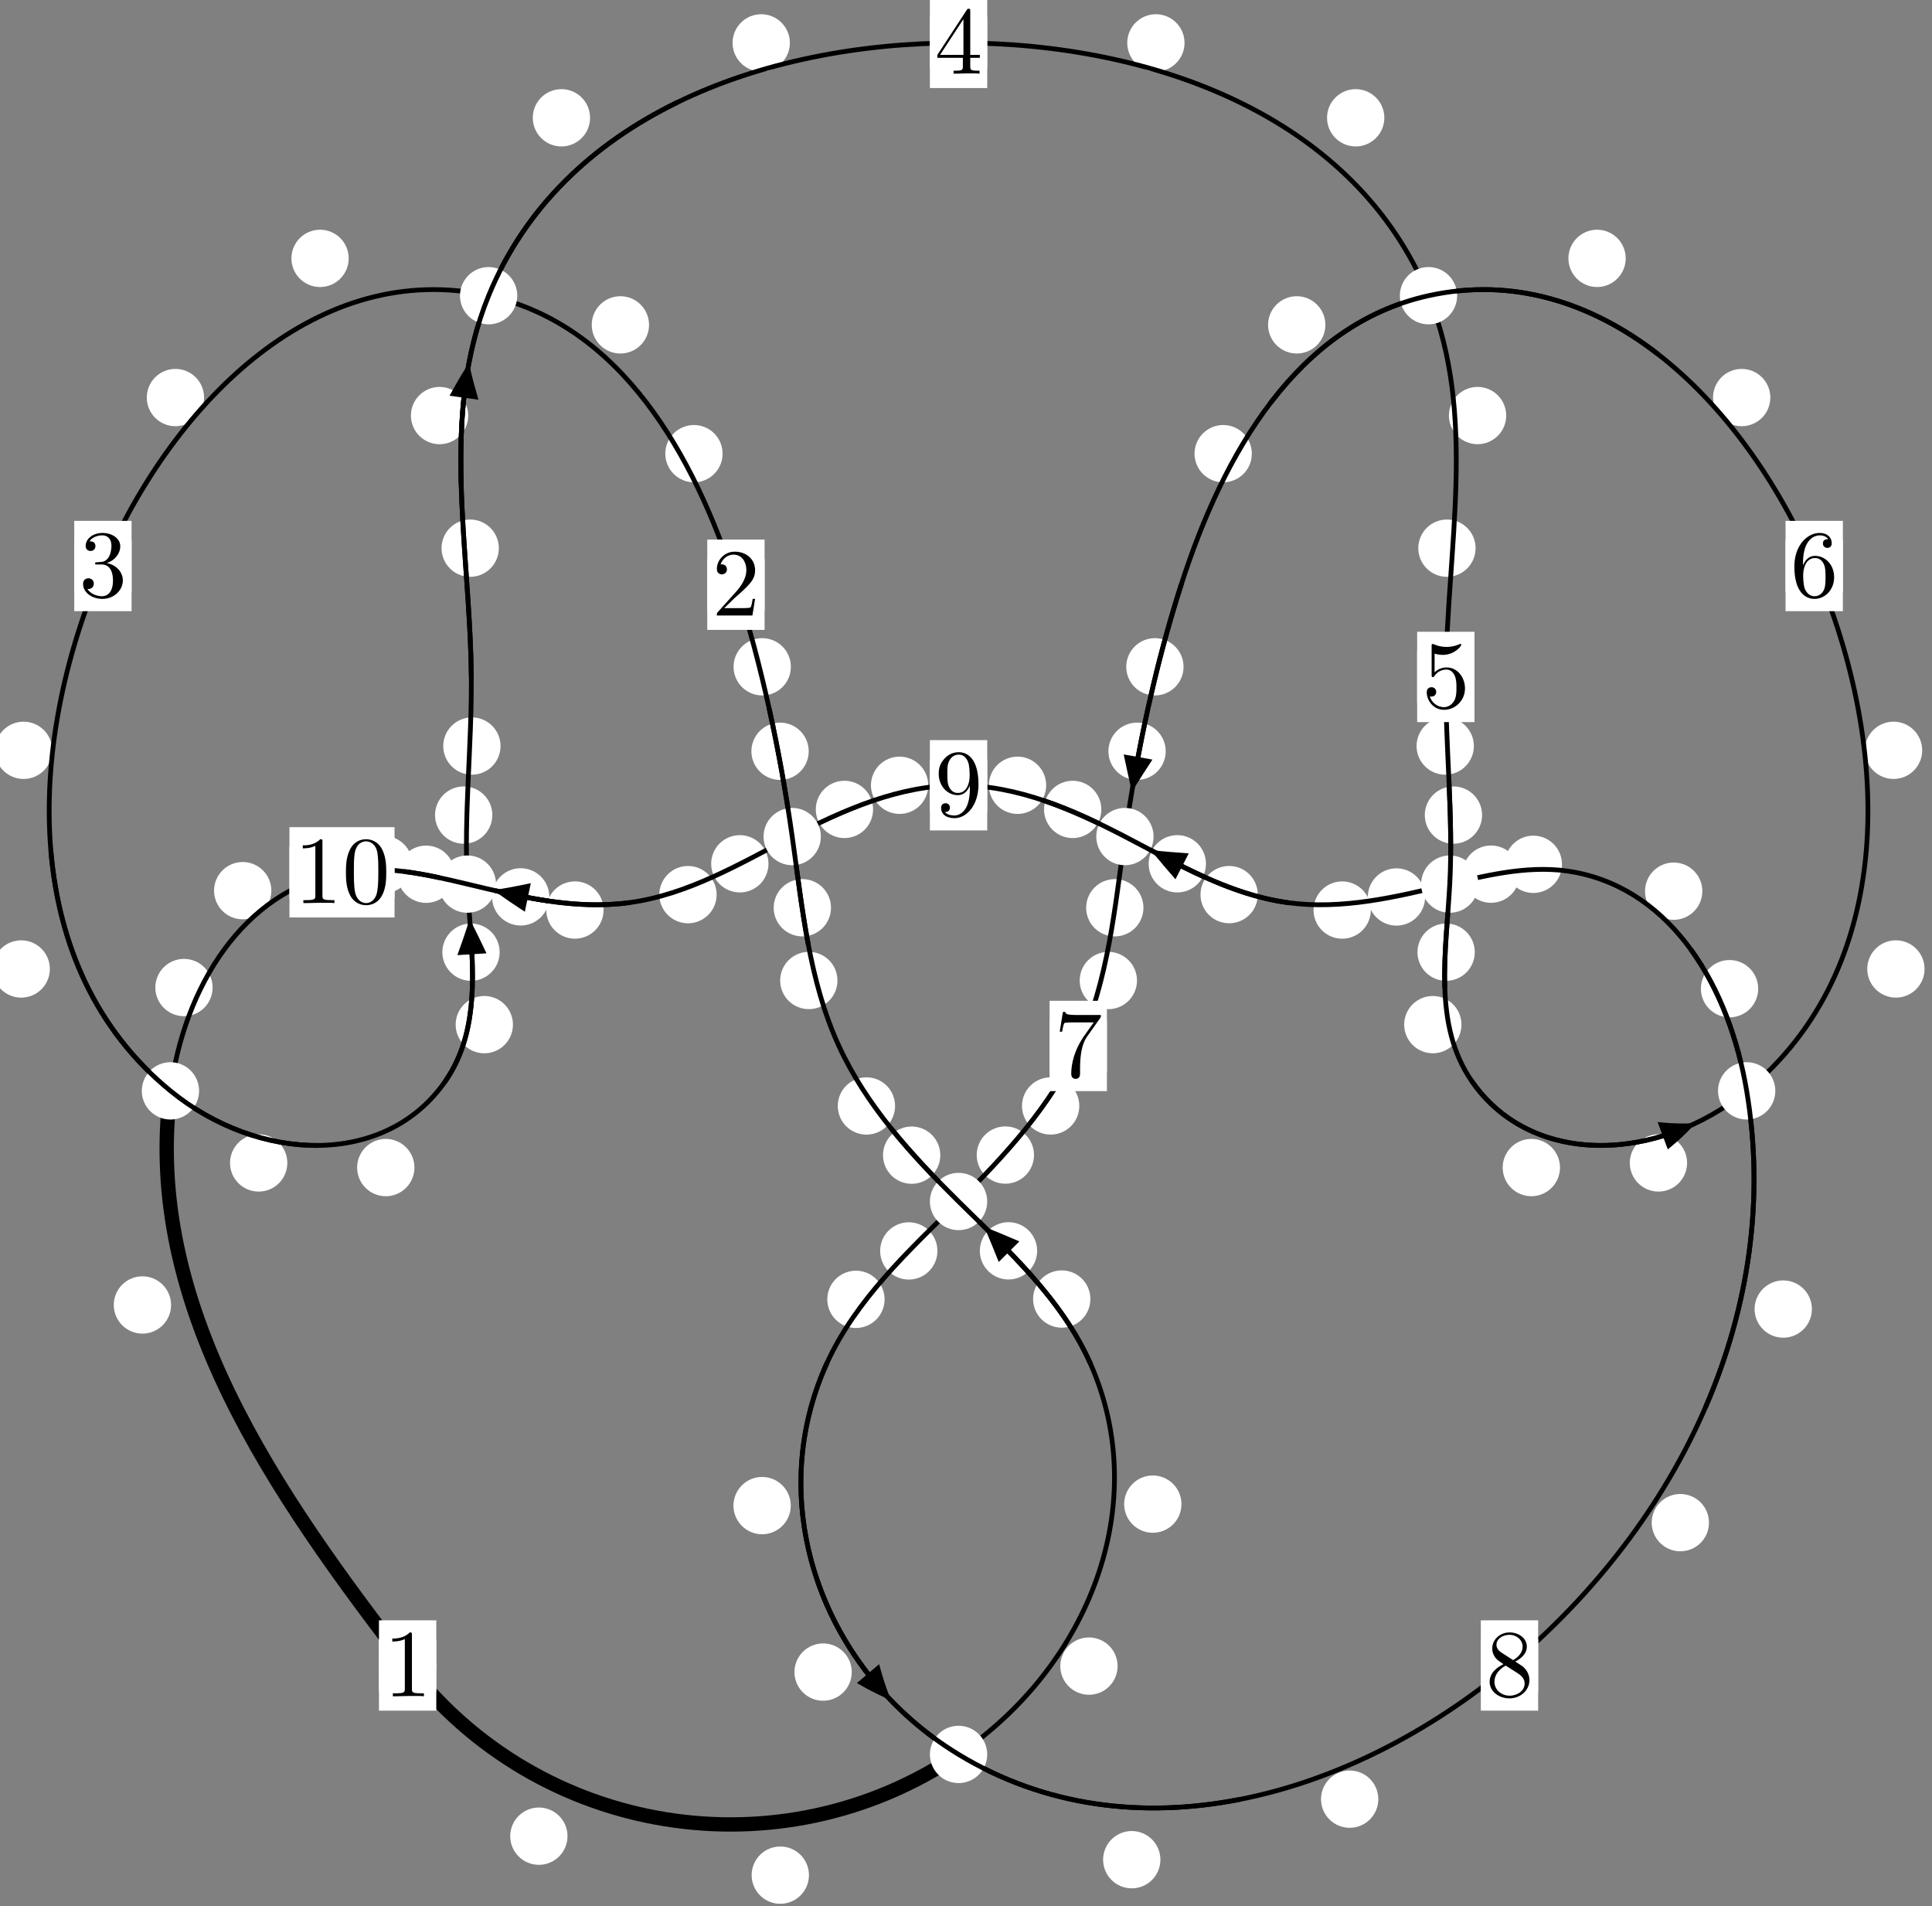 <?xml version="1.0"?>
<!-- Created by MetaPost 1.999 on 2021.07.05:2353 -->
<svg version="1.1" xmlns="http://www.w3.org/2000/svg" xmlns:xlink="http://www.w3.org/1999/xlink" width="201.552" height="198.819" viewBox="0 0 201.552 198.819">
<rect x="0" y="0" width="201.552" height="198.819" fill="#808080" stroke="none"/>
<!-- Original BoundingBox: -100.776367 -15.581314 100.775909 183.237534 -->
  <defs>
    <g transform="scale(0.01,0.01)" id="GLYPHcmr10_48">
      <path style="fill-rule: evenodd;" d="M460 -320C460 -400,455 -480,420 -554C374 -650,292 -666,250 -666C190 -666,117 -640,76 -547C44 -478,39 -400,39 -320C39 -245,43 -155,84 -79C127 2,200 22,249 22C303 22,379 1,423 -94C455 -163,460 -241,460 -320M249 -0C210 -0,151 -25,133 -121C122 -181,122 -273,122 -332C122 -396,122 -462,130 -516C149 -635,224 -644,249 -644C282 -644,348 -626,367 -527C377 -471,377 -395,377 -332C377 -257,377 -189,366 -125C351 -30,294 -0,249 -0"></path>
    </g>
    <g transform="scale(0.01,0.01)" id="GLYPHcmr10_49">
      <path style="fill-rule: evenodd;" d="M294 -640C294 -664,294 -666,271 -666C209 -602,121 -602,89 -602L89 -571C109 -571,168 -571,220 -597L220 -79C220 -43,217 -31,127 -31L95 -31L95 -0L257 -0L130 -3L217 -3L257 -3L297 -3L384 -3L419 -0L419 -31L387 -31C297 -31,294 -42,294 -79"></path>
    </g>
    <g transform="scale(0.01,0.01)" id="GLYPHcmr10_50">
      <path style="fill-rule: evenodd;" d="M127 -77L233 -180C389 -318,449 -372,449 -472C449 -586,359 -666,237 -666C124 -666,50 -574,50 -485C50 -429,100 -429,103 -429C120 -429,155 -441,155 -482C155 -508,137 -534,102 -534C94 -534,92 -534,89 -533C112 -598,166 -635,224 -635C315 -635,358 -554,358 -472C358 -392,308 -313,253 -251L61 -37C50 -26,50 -24,50 -0L421 -0L449 -174L424 -174C419 -144,412 -100,402 -85C395 -77,329 -77,307 -77"></path>
    </g>
    <g transform="scale(0.01,0.01)" id="GLYPHcmr10_51">
      <path style="fill-rule: evenodd;" d="M290 -352C372 -379,430 -449,430 -528C430 -610,342 -666,246 -666C145 -666,69 -606,69 -530C69 -497,91 -478,120 -478C151 -478,171 -500,171 -529C171 -579,124 -579,109 -579C140 -628,206 -641,242 -641C283 -641,338 -619,338 -529C338 -517,336 -459,310 -415C280 -367,246 -364,221 -363C213 -362,189 -360,182 -360C174 -359,167 -358,167 -348C167 -337,174 -337,191 -337L235 -337C317 -337,354 -269,354 -171C354 -35,285 -6,241 -6C198 -6,123 -23,88 -82C123 -77,154 -99,154 -137C154 -173,127 -193,98 -193C74 -193,42 -179,42 -135C42 -44,135 22,244 22C366 22,457 -69,457 -171C457 -253,394 -331,290 -352"></path>
    </g>
    <g transform="scale(0.01,0.01)" id="GLYPHcmr10_52">
      <path style="fill-rule: evenodd;" d="M294 -165L294 -78C294 -42,292 -31,218 -31L197 -31L197 -0L332 -0L238 -3L290 -3L332 -3L374 -3L427 -3L468 -0L468 -31L447 -31C373 -31,371 -42,371 -78L371 -165L471 -165L471 -196L371 -196L371 -651C371 -671,371 -677,355 -677C346 -677,343 -677,335 -665L28 -196L28 -165M300 -196L56 -196L300 -569"></path>
    </g>
    <g transform="scale(0.01,0.01)" id="GLYPHcmr10_53">
      <path style="fill-rule: evenodd;" d="M449 -201C449 -320,367 -420,259 -420C211 -420,168 -404,132 -369L132 -564C152 -558,185 -551,217 -551C340 -551,410 -642,410 -655C410 -661,407 -666,400 -666C399 -666,397 -666,392 -663C372 -654,323 -634,256 -634C216 -634,170 -641,123 -662C115 -665,113 -665,111 -665C101 -665,101 -657,101 -641L101 -345C101 -327,101 -319,115 -319C122 -319,124 -322,128 -328C139 -344,176 -398,257 -398C309 -398,334 -352,342 -334C358 -297,360 -258,360 -208C360 -173,360 -113,336 -71C312 -32,275 -6,229 -6C156 -6,99 -59,82 -118C85 -117,88 -116,99 -116C132 -116,149 -141,149 -165C149 -189,132 -214,99 -214C85 -214,50 -207,50 -161C50 -75,119 22,231 22C347 22,449 -74,449 -201"></path>
    </g>
    <g transform="scale(0.01,0.01)" id="GLYPHcmr10_54">
      <path style="fill-rule: evenodd;" d="M132 -328L132 -352C132 -605,256 -641,307 -641C331 -641,373 -635,395 -601C380 -601,340 -601,340 -556C340 -525,364 -510,386 -510C402 -510,432 -519,432 -558C432 -618,388 -666,305 -666C177 -666,42 -537,42 -316C42 -49,158 22,251 22C362 22,457 -72,457 -204C457 -331,368 -427,257 -427C189 -427,152 -376,132 -328M251 -6C188 -6,158 -66,152 -81C134 -128,134 -208,134 -226C134 -304,166 -404,256 -404C272 -404,318 -404,349 -342C367 -305,367 -254,367 -205C367 -157,367 -107,350 -71C320 -11,274 -6,251 -6"></path>
    </g>
    <g transform="scale(0.01,0.01)" id="GLYPHcmr10_55">
      <path style="fill-rule: evenodd;" d="M476 -609C485 -621,485 -623,485 -644L242 -644C120 -644,118 -657,114 -676L89 -676L56 -470L81 -470C84 -486,93 -549,106 -561C113 -567,191 -567,204 -567L411 -567C400 -551,321 -442,299 -409C209 -274,176 -135,176 -33C176 -23,176 22,222 22C268 22,268 -23,268 -33L268 -84C268 -139,271 -194,279 -248C283 -271,297 -357,341 -419"></path>
    </g>
    <g transform="scale(0.01,0.01)" id="GLYPHcmr10_56">
      <path style="fill-rule: evenodd;" d="M163 -457C117 -487,113 -521,113 -538C113 -599,178 -641,249 -641C322 -641,386 -589,386 -517C386 -460,347 -412,287 -377M309 -362C381 -399,430 -451,430 -517C430 -609,341 -666,250 -666C150 -666,69 -592,69 -499C69 -481,71 -436,113 -389C124 -377,161 -352,186 -335C128 -306,42 -250,42 -151C42 -45,144 22,249 22C362 22,457 -61,457 -168C457 -204,446 -249,408 -291C389 -312,373 -322,309 -362M209 -320L332 -242C360 -223,407 -193,407 -132C407 -58,332 -6,250 -6C164 -6,92 -68,92 -151C92 -209,124 -273,209 -320"></path>
    </g>
    <g transform="scale(0.01,0.01)" id="GLYPHcmr10_57">
      <path style="fill-rule: evenodd;" d="M367 -318L367 -286C367 -52,263 -6,205 -6C188 -6,134 -8,107 -42C151 -42,159 -71,159 -88C159 -119,135 -134,113 -134C97 -134,67 -125,67 -86C67 -19,121 22,206 22C335 22,457 -114,457 -329C457 -598,342 -666,253 -666C198 -666,149 -648,106 -603C65 -558,42 -516,42 -441C42 -316,130 -218,242 -218C303 -218,344 -260,367 -318M243 -241C227 -241,181 -241,150 -304C132 -341,132 -391,132 -440C132 -494,132 -541,153 -578C180 -628,218 -641,253 -641C299 -641,332 -607,349 -562C361 -530,365 -467,365 -421C365 -338,331 -241,243 -241"></path>
    </g>
  </defs>
  <path d="M59.205 191.528C59.205 190.735,58.89 189.975,58.329 189.415C57.769 188.854,57.009 188.539,56.216 188.539C55.423 188.539,54.663 188.854,54.103 189.415C53.542 189.975,53.227 190.735,53.227 191.528C53.227 192.321,53.542 193.081,54.103 193.641C54.663 194.202,55.423 194.517,56.216 194.517C57.009 194.517,57.769 194.202,58.329 193.641C58.89 193.081,59.205 192.321,59.205 191.528Z" style="fill: rgb(100%,100%,100%);stroke: none;"></path>
  <path d="M45.513 173.725C45.513 172.932,45.198 172.172,44.637 171.611C44.077 171.051,43.317 170.736,42.524 170.736C41.731 170.736,40.971 171.051,40.411 171.611C39.85 172.172,39.535 172.932,39.535 173.725C39.535 174.517,39.85 175.277,40.411 175.838C40.971 176.398,41.731 176.713,42.524 176.713C43.317 176.713,44.077 176.398,44.637 175.838C45.198 175.277,45.513 174.517,45.513 173.725Z" style="fill: rgb(100%,100%,100%);stroke: none;"></path>
  <path d="M116.592 173.789C116.592 172.996,116.277 172.236,115.716 171.676C115.156 171.115,114.396 170.8,113.603 170.8C112.81 170.8,112.05 171.115,111.49 171.676C110.929 172.236,110.614 172.996,110.614 173.789C110.614 174.582,110.929 175.342,111.49 175.902C112.05 176.463,112.81 176.778,113.603 176.778C114.396 176.778,115.156 176.463,115.716 175.902C116.277 175.342,116.592 174.582,116.592 173.789Z" style="fill: rgb(100%,100%,100%);stroke: none;"></path>
  <path d="M84.392 195.593C84.392 194.8,84.077 194.04,83.516 193.479C82.956 192.919,82.195 192.604,81.403 192.604C80.61 192.604,79.85 192.919,79.289 193.479C78.729 194.04,78.414 194.8,78.414 195.593C78.414 196.385,78.729 197.145,79.289 197.706C79.85 198.266,80.61 198.581,81.403 198.581C82.195 198.581,82.956 198.266,83.516 197.706C84.077 197.145,84.392 196.385,84.392 195.593Z" style="fill: rgb(100%,100%,100%);stroke: none;"></path>
  <path d="M113.752 135.5C113.752 134.707,113.437 133.947,112.877 133.387C112.316 132.826,111.556 132.511,110.764 132.511C109.971 132.511,109.211 132.826,108.65 133.387C108.09 133.947,107.775 134.707,107.775 135.5C107.775 136.293,108.09 137.053,108.65 137.613C109.211 138.174,109.971 138.489,110.764 138.489C111.556 138.489,112.316 138.174,112.877 137.613C113.437 137.053,113.752 136.293,113.752 135.5Z" style="fill: rgb(100%,100%,100%);stroke: none;"></path>
  <path d="M123.253 156.893C123.253 156.1,122.938 155.34,122.378 154.779C121.817 154.219,121.057 153.904,120.264 153.904C119.472 153.904,118.711 154.219,118.151 154.779C117.59 155.34,117.275 156.1,117.275 156.893C117.275 157.685,117.59 158.446,118.151 159.006C118.711 159.566,119.472 159.881,120.264 159.881C121.057 159.881,121.817 159.566,122.378 159.006C122.938 158.446,123.253 157.685,123.253 156.893Z" style="fill: rgb(100%,100%,100%);stroke: none;"></path>
  <path d="M98.095 120.493C98.095 119.7,97.78 118.94,97.22 118.379C96.659 117.819,95.899 117.504,95.106 117.504C94.314 117.504,93.553 117.819,92.993 118.379C92.432 118.94,92.118 119.7,92.118 120.493C92.118 121.285,92.432 122.045,92.993 122.606C93.553 123.166,94.314 123.481,95.106 123.481C95.899 123.481,96.659 123.166,97.22 122.606C97.78 122.045,98.095 121.285,98.095 120.493Z" style="fill: rgb(100%,100%,100%);stroke: none;"></path>
  <path d="M108.198 130.472C108.198 129.68,107.883 128.919,107.322 128.359C106.762 127.798,106.002 127.483,105.209 127.483C104.416 127.483,103.656 127.798,103.096 128.359C102.535 128.919,102.22 129.68,102.22 130.472C102.22 131.265,102.535 132.025,103.096 132.586C103.656 133.146,104.416 133.461,105.209 133.461C106.002 133.461,106.762 133.146,107.322 132.586C107.883 132.025,108.198 131.265,108.198 130.472Z" style="fill: rgb(100%,100%,100%);stroke: none;"></path>
  <path d="M87.367 102.274C87.367 101.482,87.052 100.722,86.492 100.161C85.931 99.601,85.171 99.286,84.379 99.286C83.586 99.286,82.826 99.601,82.265 100.161C81.705 100.722,81.39 101.482,81.39 102.274C81.39 103.067,81.705 103.827,82.265 104.388C82.826 104.948,83.586 105.263,84.379 105.263C85.171 105.263,85.931 104.948,86.492 104.388C87.052 103.827,87.367 103.067,87.367 102.274Z" style="fill: rgb(100%,100%,100%);stroke: none;"></path>
  <path d="M93.378 115.362C93.378 114.569,93.063 113.809,92.503 113.249C91.942 112.688,91.182 112.373,90.389 112.373C89.597 112.373,88.837 112.688,88.276 113.249C87.716 113.809,87.401 114.569,87.401 115.362C87.401 116.155,87.716 116.915,88.276 117.475C88.837 118.036,89.597 118.351,90.389 118.351C91.182 118.351,91.942 118.036,92.503 117.475C93.063 116.915,93.378 116.155,93.378 115.362Z" style="fill: rgb(100%,100%,100%);stroke: none;"></path>
  <path d="M84.366 78.363C84.366 77.57,84.051 76.81,83.491 76.25C82.93 75.689,82.17 75.374,81.377 75.374C80.585 75.374,79.824 75.689,79.264 76.25C78.704 76.81,78.389 77.57,78.389 78.363C78.389 79.156,78.704 79.916,79.264 80.476C79.824 81.037,80.585 81.352,81.377 81.352C82.17 81.352,82.93 81.037,83.491 80.476C84.051 79.916,84.366 79.156,84.366 78.363Z" style="fill: rgb(100%,100%,100%);stroke: none;"></path>
  <path d="M86.691 94.685C86.691 93.893,86.376 93.133,85.815 92.572C85.255 92.012,84.495 91.697,83.702 91.697C82.909 91.697,82.149 92.012,81.589 92.572C81.028 93.133,80.713 93.893,80.713 94.685C80.713 95.478,81.028 96.238,81.589 96.799C82.149 97.359,82.909 97.674,83.702 97.674C84.495 97.674,85.255 97.359,85.815 96.799C86.376 96.238,86.691 95.478,86.691 94.685Z" style="fill: rgb(100%,100%,100%);stroke: none;"></path>
  <path d="M75.383 47.321C75.383 46.528,75.068 45.768,74.507 45.207C73.947 44.647,73.187 44.332,72.394 44.332C71.601 44.332,70.841 44.647,70.281 45.207C69.72 45.768,69.405 46.528,69.405 47.321C69.405 48.113,69.72 48.873,70.281 49.434C70.841 49.994,71.601 50.309,72.394 50.309C73.187 50.309,73.947 49.994,74.507 49.434C75.068 48.873,75.383 48.113,75.383 47.321Z" style="fill: rgb(100%,100%,100%);stroke: none;"></path>
  <path d="M82.506 69.552C82.506 68.76,82.191 68,81.63 67.439C81.07 66.879,80.31 66.564,79.517 66.564C78.724 66.564,77.964 66.879,77.404 67.439C76.843 68,76.528 68.76,76.528 69.552C76.528 70.345,76.843 71.105,77.404 71.666C77.964 72.226,78.724 72.541,79.517 72.541C80.31 72.541,81.07 72.226,81.63 71.666C82.191 71.105,82.506 70.345,82.506 69.552Z" style="fill: rgb(100%,100%,100%);stroke: none;"></path>
  <path d="M36.378 26.951C36.378 26.158,36.063 25.398,35.503 24.838C34.942 24.277,34.182 23.962,33.389 23.962C32.597 23.962,31.837 24.277,31.276 24.838C30.716 25.398,30.401 26.158,30.401 26.951C30.401 27.744,30.716 28.504,31.276 29.064C31.837 29.625,32.597 29.94,33.389 29.94C34.182 29.94,34.942 29.625,35.503 29.064C36.063 28.504,36.378 27.744,36.378 26.951Z" style="fill: rgb(100%,100%,100%);stroke: none;"></path>
  <path d="M67.71 33.886C67.71 33.094,67.395 32.333,66.834 31.773C66.274 31.213,65.514 30.898,64.721 30.898C63.928 30.898,63.168 31.213,62.608 31.773C62.047 32.333,61.732 33.094,61.732 33.886C61.732 34.679,62.047 35.439,62.608 36C63.168 36.56,63.928 36.875,64.721 36.875C65.514 36.875,66.274 36.56,66.834 36C67.395 35.439,67.71 34.679,67.71 33.886Z" style="fill: rgb(100%,100%,100%);stroke: none;"></path>
  <path d="M5.448 78.264C5.448 77.471,5.133 76.711,4.572 76.151C4.012 75.59,3.252 75.275,2.459 75.275C1.666 75.275,0.906 75.59,0.346 76.151C-0.215 76.711,-0.53 77.471,-0.53 78.264C-0.53 79.057,-0.215 79.817,0.346 80.377C0.906 80.938,1.666 81.253,2.459 81.253C3.252 81.253,4.012 80.938,4.572 80.377C5.133 79.817,5.448 79.057,5.448 78.264Z" style="fill: rgb(100%,100%,100%);stroke: none;"></path>
  <path d="M21.29 41.469C21.29 40.677,20.975 39.916,20.415 39.356C19.854 38.795,19.094 38.48,18.302 38.48C17.509 38.48,16.749 38.795,16.188 39.356C15.628 39.916,15.313 40.677,15.313 41.469C15.313 42.262,15.628 43.022,16.188 43.583C16.749 44.143,17.509 44.458,18.302 44.458C19.094 44.458,19.854 44.143,20.415 43.583C20.975 43.022,21.29 42.262,21.29 41.469Z" style="fill: rgb(100%,100%,100%);stroke: none;"></path>
  <path d="M29.975 121.304C29.975 120.512,29.66 119.752,29.099 119.191C28.539 118.631,27.779 118.316,26.986 118.316C26.193 118.316,25.433 118.631,24.873 119.191C24.312 119.752,23.997 120.512,23.997 121.304C23.997 122.097,24.312 122.857,24.873 123.418C25.433 123.978,26.193 124.293,26.986 124.293C27.779 124.293,28.539 123.978,29.099 123.418C29.66 122.857,29.975 122.097,29.975 121.304Z" style="fill: rgb(100%,100%,100%);stroke: none;"></path>
  <path d="M5.201 101.072C5.201 100.279,4.886 99.519,4.326 98.959C3.765 98.398,3.005 98.083,2.212 98.083C1.42 98.083,0.66 98.398,0.099 98.959C-0.461 99.519,-0.776 100.279,-0.776 101.072C-0.776 101.865,-0.461 102.625,0.099 103.185C0.66 103.746,1.42 104.061,2.212 104.061C3.005 104.061,3.765 103.746,4.326 103.185C4.886 102.625,5.201 101.865,5.201 101.072Z" style="fill: rgb(100%,100%,100%);stroke: none;"></path>
  <path d="M53.512 106.878C53.512 106.085,53.197 105.325,52.637 104.765C52.076 104.204,51.316 103.889,50.523 103.889C49.731 103.889,48.971 104.204,48.41 104.765C47.85 105.325,47.535 106.085,47.535 106.878C47.535 107.671,47.85 108.431,48.41 108.991C48.971 109.552,49.731 109.867,50.523 109.867C51.316 109.867,52.076 109.552,52.637 108.991C53.197 108.431,53.512 107.671,53.512 106.878Z" style="fill: rgb(100%,100%,100%);stroke: none;"></path>
  <path d="M43.235 121.788C43.235 120.995,42.92 120.235,42.359 119.675C41.799 119.114,41.039 118.799,40.246 118.799C39.453 118.799,38.693 119.114,38.133 119.675C37.572 120.235,37.257 120.995,37.257 121.788C37.257 122.581,37.572 123.341,38.133 123.901C38.693 124.462,39.453 124.777,40.246 124.777C41.039 124.777,41.799 124.462,42.359 123.901C42.92 123.341,43.235 122.581,43.235 121.788Z" style="fill: rgb(100%,100%,100%);stroke: none;"></path>
  <path d="M51.361 85.019C51.361 84.227,51.046 83.467,50.486 82.906C49.925 82.346,49.165 82.031,48.373 82.031C47.58 82.031,46.82 82.346,46.259 82.906C45.699 83.467,45.384 84.227,45.384 85.019C45.384 85.812,45.699 86.572,46.259 87.133C46.82 87.693,47.58 88.008,48.373 88.008C49.165 88.008,49.925 87.693,50.486 87.133C51.046 86.572,51.361 85.812,51.361 85.019Z" style="fill: rgb(100%,100%,100%);stroke: none;"></path>
  <path d="M52.125 99.319C52.125 98.527,51.81 97.767,51.249 97.206C50.689 96.646,49.928 96.331,49.136 96.331C48.343 96.331,47.583 96.646,47.022 97.206C46.462 97.767,46.147 98.527,46.147 99.319C46.147 100.112,46.462 100.872,47.022 101.433C47.583 101.993,48.343 102.308,49.136 102.308C49.928 102.308,50.689 101.993,51.249 101.433C51.81 100.872,52.125 100.112,52.125 99.319Z" style="fill: rgb(100%,100%,100%);stroke: none;"></path>
  <path d="M52.04 57.18C52.04 56.387,51.725 55.627,51.165 55.066C50.604 54.506,49.844 54.191,49.051 54.191C48.259 54.191,47.499 54.506,46.938 55.066C46.378 55.627,46.063 56.387,46.063 57.18C46.063 57.972,46.378 58.732,46.938 59.293C47.499 59.853,48.259 60.168,49.051 60.168C49.844 60.168,50.604 59.853,51.165 59.293C51.725 58.732,52.04 57.972,52.04 57.18Z" style="fill: rgb(100%,100%,100%);stroke: none;"></path>
  <path d="M52.219 77.819C52.219 77.026,51.904 76.266,51.343 75.705C50.783 75.145,50.023 74.83,49.23 74.83C48.437 74.83,47.677 75.145,47.117 75.705C46.556 76.266,46.241 77.026,46.241 77.819C46.241 78.611,46.556 79.371,47.117 79.932C47.677 80.492,48.437 80.807,49.23 80.807C50.023 80.807,50.783 80.492,51.343 79.932C51.904 79.371,52.219 78.611,52.219 77.819Z" style="fill: rgb(100%,100%,100%);stroke: none;"></path>
  <path d="M61.558 12.287C61.558 11.495,61.243 10.735,60.683 10.174C60.122 9.614,59.362 9.299,58.57 9.299C57.777 9.299,57.017 9.614,56.456 10.174C55.896 10.735,55.581 11.495,55.581 12.287C55.581 13.08,55.896 13.84,56.456 14.401C57.017 14.961,57.777 15.276,58.57 15.276C59.362 15.276,60.122 14.961,60.683 14.401C61.243 13.84,61.558 13.08,61.558 12.287Z" style="fill: rgb(100%,100%,100%);stroke: none;"></path>
  <path d="M48.845 43.347C48.845 42.554,48.53 41.794,47.97 41.234C47.409 40.673,46.649 40.358,45.856 40.358C45.064 40.358,44.304 40.673,43.743 41.234C43.183 41.794,42.868 42.554,42.868 43.347C42.868 44.14,43.183 44.9,43.743 45.46C44.304 46.021,45.064 46.336,45.856 46.336C46.649 46.336,47.409 46.021,47.97 45.46C48.53 44.9,48.845 44.14,48.845 43.347Z" style="fill: rgb(100%,100%,100%);stroke: none;"></path>
  <path d="M123.574 4.472C123.574 3.68,123.259 2.92,122.699 2.359C122.138 1.799,121.378 1.484,120.586 1.484C119.793 1.484,119.033 1.799,118.472 2.359C117.912 2.92,117.597 3.68,117.597 4.472C117.597 5.265,117.912 6.025,118.472 6.586C119.033 7.146,119.793 7.461,120.586 7.461C121.378 7.461,122.138 7.146,122.699 6.586C123.259 6.025,123.574 5.265,123.574 4.472Z" style="fill: rgb(100%,100%,100%);stroke: none;"></path>
  <path d="M82.402 4.473C82.402 3.68,82.087 2.92,81.526 2.36C80.966 1.799,80.206 1.484,79.413 1.484C78.62 1.484,77.86 1.799,77.3 2.36C76.739 2.92,76.424 3.68,76.424 4.473C76.424 5.266,76.739 6.026,77.3 6.586C77.86 7.147,78.62 7.462,79.413 7.462C80.206 7.462,80.966 7.147,81.526 6.586C82.087 6.026,82.402 5.266,82.402 4.473Z" style="fill: rgb(100%,100%,100%);stroke: none;"></path>
  <path d="M157.132 43.347C157.132 42.554,156.817 41.794,156.257 41.233C155.696 40.673,154.936 40.358,154.143 40.358C153.351 40.358,152.591 40.673,152.03 41.233C151.47 41.794,151.155 42.554,151.155 43.347C151.155 44.139,151.47 44.899,152.03 45.46C152.591 46.02,153.351 46.335,154.143 46.335C154.936 46.335,155.696 46.02,156.257 45.46C156.817 44.899,157.132 44.139,157.132 43.347Z" style="fill: rgb(100%,100%,100%);stroke: none;"></path>
  <path d="M144.418 12.287C144.418 11.494,144.103 10.734,143.543 10.174C142.982 9.613,142.222 9.298,141.43 9.298C140.637 9.298,139.877 9.613,139.316 10.174C138.756 10.734,138.441 11.494,138.441 12.287C138.441 13.08,138.756 13.84,139.316 14.4C139.877 14.961,140.637 15.276,141.43 15.276C142.222 15.276,142.982 14.961,143.543 14.4C144.103 13.84,144.418 13.08,144.418 12.287Z" style="fill: rgb(100%,100%,100%);stroke: none;"></path>
  <path d="M153.759 77.819C153.759 77.026,153.444 76.266,152.883 75.705C152.323 75.145,151.563 74.83,150.77 74.83C149.977 74.83,149.217 75.145,148.657 75.705C148.096 76.266,147.781 77.026,147.781 77.819C147.781 78.611,148.096 79.371,148.657 79.932C149.217 80.492,149.977 80.807,150.77 80.807C151.563 80.807,152.323 80.492,152.883 79.932C153.444 79.371,153.759 78.611,153.759 77.819Z" style="fill: rgb(100%,100%,100%);stroke: none;"></path>
  <path d="M153.938 57.179C153.938 56.387,153.623 55.627,153.062 55.066C152.502 54.506,151.741 54.191,150.949 54.191C150.156 54.191,149.396 54.506,148.835 55.066C148.275 55.627,147.96 56.387,147.96 57.179C147.96 57.972,148.275 58.732,148.835 59.293C149.396 59.853,150.156 60.168,150.949 60.168C151.741 60.168,152.502 59.853,153.062 59.293C153.623 58.732,153.938 57.972,153.938 57.179Z" style="fill: rgb(100%,100%,100%);stroke: none;"></path>
  <path d="M153.853 99.319C153.853 98.527,153.538 97.766,152.977 97.206C152.417 96.645,151.657 96.331,150.864 96.331C150.071 96.331,149.311 96.645,148.751 97.206C148.19 97.766,147.875 98.527,147.875 99.319C147.875 100.112,148.19 100.872,148.751 101.433C149.311 101.993,150.071 102.308,150.864 102.308C151.657 102.308,152.417 101.993,152.977 101.433C153.538 100.872,153.853 100.112,153.853 99.319Z" style="fill: rgb(100%,100%,100%);stroke: none;"></path>
  <path d="M154.616 85.019C154.616 84.227,154.301 83.467,153.74 82.906C153.18 82.346,152.42 82.031,151.627 82.031C150.834 82.031,150.074 82.346,149.514 82.906C148.953 83.467,148.638 84.227,148.638 85.019C148.638 85.812,148.953 86.572,149.514 87.133C150.074 87.693,150.834 88.008,151.627 88.008C152.42 88.008,153.18 87.693,153.74 87.133C154.301 86.572,154.616 85.812,154.616 85.019Z" style="fill: rgb(100%,100%,100%);stroke: none;"></path>
  <path d="M162.743 121.787C162.743 120.995,162.428 120.234,161.867 119.674C161.307 119.114,160.547 118.799,159.754 118.799C158.961 118.799,158.201 119.114,157.641 119.674C157.08 120.234,156.765 120.995,156.765 121.787C156.765 122.58,157.08 123.34,157.641 123.901C158.201 124.461,158.961 124.776,159.754 124.776C160.547 124.776,161.307 124.461,161.867 123.901C162.428 123.34,162.743 122.58,162.743 121.787Z" style="fill: rgb(100%,100%,100%);stroke: none;"></path>
  <path d="M152.465 106.878C152.465 106.085,152.15 105.325,151.59 104.764C151.03 104.204,150.269 103.889,149.477 103.889C148.684 103.889,147.924 104.204,147.363 104.764C146.803 105.325,146.488 106.085,146.488 106.878C146.488 107.67,146.803 108.43,147.363 108.991C147.924 109.551,148.684 109.866,149.477 109.866C150.269 109.866,151.03 109.551,151.59 108.991C152.15 108.43,152.465 107.67,152.465 106.878Z" style="fill: rgb(100%,100%,100%);stroke: none;"></path>
  <path d="M200.776 101.072C200.776 100.279,200.461 99.519,199.9 98.958C199.34 98.398,198.58 98.083,197.787 98.083C196.994 98.083,196.234 98.398,195.674 98.958C195.113 99.519,194.798 100.279,194.798 101.072C194.798 101.864,195.113 102.625,195.674 103.185C196.234 103.746,196.994 104.061,197.787 104.061C198.58 104.061,199.34 103.746,199.9 103.185C200.461 102.625,200.776 101.864,200.776 101.072Z" style="fill: rgb(100%,100%,100%);stroke: none;"></path>
  <path d="M176.002 121.304C176.002 120.511,175.687 119.751,175.127 119.19C174.566 118.63,173.806 118.315,173.014 118.315C172.221 118.315,171.461 118.63,170.9 119.19C170.34 119.751,170.025 120.511,170.025 121.304C170.025 122.096,170.34 122.856,170.9 123.417C171.461 123.977,172.221 124.292,173.014 124.292C173.806 124.292,174.566 123.977,175.127 123.417C175.687 122.856,176.002 122.096,176.002 121.304Z" style="fill: rgb(100%,100%,100%);stroke: none;"></path>
  <path d="M184.687 41.469C184.687 40.676,184.372 39.916,183.812 39.355C183.251 38.795,182.491 38.48,181.699 38.48C180.906 38.48,180.146 38.795,179.585 39.355C179.025 39.916,178.71 40.676,178.71 41.469C178.71 42.261,179.025 43.022,179.585 43.582C180.146 44.143,180.906 44.457,181.699 44.457C182.491 44.457,183.251 44.143,183.812 43.582C184.372 43.022,184.687 42.261,184.687 41.469Z" style="fill: rgb(100%,100%,100%);stroke: none;"></path>
  <path d="M200.529 78.264C200.529 77.471,200.214 76.711,199.654 76.151C199.094 75.59,198.333 75.275,197.541 75.275C196.748 75.275,195.988 75.59,195.427 76.151C194.867 76.711,194.552 77.471,194.552 78.264C194.552 79.057,194.867 79.817,195.427 80.377C195.988 80.938,196.748 81.253,197.541 81.253C198.333 81.253,199.094 80.938,199.654 80.377C200.214 79.817,200.529 79.057,200.529 78.264Z" style="fill: rgb(100%,100%,100%);stroke: none;"></path>
  <path d="M138.268 33.886C138.268 33.094,137.953 32.333,137.392 31.773C136.832 31.212,136.071 30.898,135.279 30.898C134.486 30.898,133.726 31.212,133.165 31.773C132.605 32.333,132.29 33.094,132.29 33.886C132.29 34.679,132.605 35.439,133.165 36C133.726 36.56,134.486 36.875,135.279 36.875C136.071 36.875,136.832 36.56,137.392 36C137.953 35.439,138.268 34.679,138.268 33.886Z" style="fill: rgb(100%,100%,100%);stroke: none;"></path>
  <path d="M169.599 26.95C169.599 26.157,169.284 25.397,168.724 24.837C168.163 24.276,167.403 23.961,166.61 23.961C165.818 23.961,165.058 24.276,164.497 24.837C163.937 25.397,163.622 26.157,163.622 26.95C163.622 27.743,163.937 28.503,164.497 29.063C165.058 29.624,165.818 29.939,166.61 29.939C167.403 29.939,168.163 29.624,168.724 29.063C169.284 28.503,169.599 27.743,169.599 26.95Z" style="fill: rgb(100%,100%,100%);stroke: none;"></path>
  <path d="M123.471 69.552C123.471 68.76,123.156 68,122.596 67.439C122.035 66.879,121.275 66.564,120.482 66.564C119.69 66.564,118.93 66.879,118.369 67.439C117.809 68,117.494 68.76,117.494 69.552C117.494 70.345,117.809 71.105,118.369 71.666C118.93 72.226,119.69 72.541,120.482 72.541C121.275 72.541,122.035 72.226,122.596 71.666C123.156 71.105,123.471 70.345,123.471 69.552Z" style="fill: rgb(100%,100%,100%);stroke: none;"></path>
  <path d="M130.595 47.321C130.595 46.528,130.28 45.768,129.72 45.208C129.159 44.647,128.399 44.332,127.607 44.332C126.814 44.332,126.054 44.647,125.493 45.208C124.933 45.768,124.618 46.528,124.618 47.321C124.618 48.114,124.933 48.874,125.493 49.434C126.054 49.995,126.814 50.31,127.607 50.31C128.399 50.31,129.159 49.995,129.72 49.434C130.28 48.874,130.595 48.114,130.595 47.321Z" style="fill: rgb(100%,100%,100%);stroke: none;"></path>
  <path d="M119.288 94.686C119.288 93.893,118.973 93.133,118.413 92.573C117.852 92.012,117.092 91.697,116.299 91.697C115.507 91.697,114.747 92.012,114.186 92.573C113.626 93.133,113.311 93.893,113.311 94.686C113.311 95.479,113.626 96.239,114.186 96.799C114.747 97.36,115.507 97.675,116.299 97.675C117.092 97.675,117.852 97.36,118.413 96.799C118.973 96.239,119.288 95.479,119.288 94.686Z" style="fill: rgb(100%,100%,100%);stroke: none;"></path>
  <path d="M121.61 78.363C121.61 77.57,121.295 76.81,120.734 76.249C120.174 75.689,119.414 75.374,118.621 75.374C117.828 75.374,117.068 75.689,116.508 76.249C115.947 76.81,115.632 77.57,115.632 78.363C115.632 79.155,115.947 79.915,116.508 80.476C117.068 81.036,117.828 81.351,118.621 81.351C119.414 81.351,120.174 81.036,120.734 80.476C121.295 79.915,121.61 79.155,121.61 78.363Z" style="fill: rgb(100%,100%,100%);stroke: none;"></path>
  <path d="M112.595 115.359C112.595 114.567,112.281 113.807,111.72 113.246C111.16 112.686,110.399 112.371,109.607 112.371C108.814 112.371,108.054 112.686,107.493 113.246C106.933 113.807,106.618 114.567,106.618 115.359C106.618 116.152,106.933 116.912,107.493 117.473C108.054 118.033,108.814 118.348,109.607 118.348C110.399 118.348,111.16 118.033,111.72 117.473C112.281 116.912,112.595 116.152,112.595 115.359Z" style="fill: rgb(100%,100%,100%);stroke: none;"></path>
  <path d="M118.615 102.276C118.615 101.483,118.3 100.723,117.739 100.163C117.179 99.602,116.419 99.287,115.626 99.287C114.833 99.287,114.073 99.602,113.513 100.163C112.952 100.723,112.637 101.483,112.637 102.276C112.637 103.069,112.952 103.829,113.513 104.389C114.073 104.95,114.833 105.265,115.626 105.265C116.419 105.265,117.179 104.95,117.739 104.389C118.3 103.829,118.615 103.069,118.615 102.276Z" style="fill: rgb(100%,100%,100%);stroke: none;"></path>
  <path d="M97.795 130.481C97.795 129.689,97.48 128.929,96.92 128.368C96.359 127.808,95.599 127.493,94.806 127.493C94.014 127.493,93.253 127.808,92.693 128.368C92.133 128.929,91.818 129.689,91.818 130.481C91.818 131.274,92.133 132.034,92.693 132.595C93.253 133.155,94.014 133.47,94.806 133.47C95.599 133.47,96.359 133.155,96.92 132.595C97.48 132.034,97.795 131.274,97.795 130.481Z" style="fill: rgb(100%,100%,100%);stroke: none;"></path>
  <path d="M107.87 120.482C107.87 119.689,107.555 118.929,106.995 118.368C106.434 117.808,105.674 117.493,104.882 117.493C104.089 117.493,103.329 117.808,102.768 118.368C102.208 118.929,101.893 119.689,101.893 120.482C101.893 121.274,102.208 122.034,102.768 122.595C103.329 123.155,104.089 123.47,104.882 123.47C105.674 123.47,106.434 123.155,106.995 122.595C107.555 122.034,107.87 121.274,107.87 120.482Z" style="fill: rgb(100%,100%,100%);stroke: none;"></path>
  <path d="M82.495 157.047C82.495 156.254,82.18 155.494,81.619 154.934C81.059 154.373,80.299 154.058,79.506 154.058C78.713 154.058,77.953 154.373,77.393 154.934C76.832 155.494,76.517 156.254,76.517 157.047C76.517 157.84,76.832 158.6,77.393 159.16C77.953 159.721,78.713 160.036,79.506 160.036C80.299 160.036,81.059 159.721,81.619 159.16C82.18 158.6,82.495 157.84,82.495 157.047Z" style="fill: rgb(100%,100%,100%);stroke: none;"></path>
  <path d="M92.283 135.532C92.283 134.739,91.968 133.979,91.408 133.419C90.848 132.858,90.087 132.543,89.295 132.543C88.502 132.543,87.742 132.858,87.181 133.419C86.621 133.979,86.306 134.739,86.306 135.532C86.306 136.325,86.621 137.085,87.181 137.645C87.742 138.206,88.502 138.521,89.295 138.521C90.087 138.521,90.848 138.206,91.408 137.645C91.968 137.085,92.283 136.325,92.283 135.532Z" style="fill: rgb(100%,100%,100%);stroke: none;"></path>
  <path d="M121.056 193.98C121.056 193.188,120.741 192.428,120.181 191.867C119.621 191.307,118.86 190.992,118.068 190.992C117.275 190.992,116.515 191.307,115.954 191.867C115.394 192.428,115.079 193.188,115.079 193.98C115.079 194.773,115.394 195.533,115.954 196.094C116.515 196.654,117.275 196.969,118.068 196.969C118.86 196.969,119.621 196.654,120.181 196.094C120.741 195.533,121.056 194.773,121.056 193.98Z" style="fill: rgb(100%,100%,100%);stroke: none;"></path>
  <path d="M88.857 174.412C88.857 173.619,88.543 172.859,87.982 172.299C87.422 171.738,86.661 171.423,85.869 171.423C85.076 171.423,84.316 171.738,83.755 172.299C83.195 172.859,82.88 173.619,82.88 174.412C82.88 175.205,83.195 175.965,83.755 176.525C84.316 177.086,85.076 177.401,85.869 177.401C86.661 177.401,87.422 177.086,87.982 176.525C88.543 175.965,88.857 175.205,88.857 174.412Z" style="fill: rgb(100%,100%,100%);stroke: none;"></path>
  <path d="M178.286 158.824C178.286 158.031,177.971 157.271,177.411 156.711C176.85 156.15,176.09 155.835,175.297 155.835C174.505 155.835,173.745 156.15,173.184 156.711C172.624 157.271,172.309 158.031,172.309 158.824C172.309 159.617,172.624 160.377,173.184 160.937C173.745 161.498,174.505 161.813,175.297 161.813C176.09 161.813,176.85 161.498,177.411 160.937C177.971 160.377,178.286 159.617,178.286 158.824Z" style="fill: rgb(100%,100%,100%);stroke: none;"></path>
  <path d="M143.79 187.666C143.79 186.873,143.475 186.113,142.914 185.552C142.354 184.992,141.594 184.677,140.801 184.677C140.008 184.677,139.248 184.992,138.688 185.552C138.127 186.113,137.812 186.873,137.812 187.666C137.812 188.458,138.127 189.219,138.688 189.779C139.248 190.339,140.008 190.654,140.801 190.654C141.594 190.654,142.354 190.339,142.914 189.779C143.475 189.219,143.79 188.458,143.79 187.666Z" style="fill: rgb(100%,100%,100%);stroke: none;"></path>
  <path d="M183.42 103.127C183.42 102.335,183.105 101.575,182.544 101.014C181.984 100.454,181.224 100.139,180.431 100.139C179.638 100.139,178.878 100.454,178.318 101.014C177.757 101.575,177.442 102.335,177.442 103.127C177.442 103.92,177.757 104.68,178.318 105.241C178.878 105.801,179.638 106.116,180.431 106.116C181.224 106.116,181.984 105.801,182.544 105.241C183.105 104.68,183.42 103.92,183.42 103.127Z" style="fill: rgb(100%,100%,100%);stroke: none;"></path>
  <path d="M189.022 136.545C189.022 135.753,188.707 134.993,188.147 134.432C187.586 133.872,186.826 133.557,186.033 133.557C185.241 133.557,184.481 133.872,183.92 134.432C183.36 134.993,183.045 135.753,183.045 136.545C183.045 137.338,183.36 138.098,183.92 138.659C184.481 139.219,185.241 139.534,186.033 139.534C186.826 139.534,187.586 139.219,188.147 138.659C188.707 138.098,189.022 137.338,189.022 136.545Z" style="fill: rgb(100%,100%,100%);stroke: none;"></path>
  <path d="M162.951 90.155C162.951 89.362,162.636 88.602,162.075 88.042C161.515 87.481,160.755 87.166,159.962 87.166C159.169 87.166,158.409 87.481,157.849 88.042C157.288 88.602,156.973 89.362,156.973 90.155C156.973 90.948,157.288 91.708,157.849 92.268C158.409 92.829,159.169 93.144,159.962 93.144C160.755 93.144,161.515 92.829,162.075 92.268C162.636 91.708,162.951 90.948,162.951 90.155Z" style="fill: rgb(100%,100%,100%);stroke: none;"></path>
  <path d="M177.593 92.956C177.593 92.163,177.278 91.403,176.717 90.842C176.157 90.282,175.397 89.967,174.604 89.967C173.811 89.967,173.051 90.282,172.491 90.842C171.93 91.403,171.615 92.163,171.615 92.956C171.615 93.748,171.93 94.508,172.491 95.069C173.051 95.629,173.811 95.944,174.604 95.944C175.397 95.944,176.157 95.629,176.717 95.069C177.278 94.508,177.593 93.748,177.593 92.956Z" style="fill: rgb(100%,100%,100%);stroke: none;"></path>
  <path d="M148.672 93.562C148.672 92.769,148.357 92.009,147.796 91.448C147.236 90.888,146.476 90.573,145.683 90.573C144.89 90.573,144.13 90.888,143.57 91.448C143.009 92.009,142.694 92.769,142.694 93.562C142.694 94.354,143.009 95.114,143.57 95.675C144.13 96.235,144.89 96.55,145.683 96.55C146.476 96.55,147.236 96.235,147.796 95.675C148.357 95.114,148.672 94.354,148.672 93.562Z" style="fill: rgb(100%,100%,100%);stroke: none;"></path>
  <path d="M158.538 91.182C158.538 90.389,158.223 89.629,157.662 89.068C157.102 88.508,156.342 88.193,155.549 88.193C154.756 88.193,153.996 88.508,153.436 89.068C152.875 89.629,152.56 90.389,152.56 91.182C152.56 91.974,152.875 92.735,153.436 93.295C153.996 93.856,154.756 94.17,155.549 94.17C156.342 94.17,157.102 93.856,157.662 93.295C158.223 92.735,158.538 91.974,158.538 91.182Z" style="fill: rgb(100%,100%,100%);stroke: none;"></path>
  <path d="M131.216 93.315C131.216 92.523,130.901 91.763,130.341 91.202C129.781 90.642,129.02 90.327,128.228 90.327C127.435 90.327,126.675 90.642,126.114 91.202C125.554 91.763,125.239 92.523,125.239 93.315C125.239 94.108,125.554 94.868,126.114 95.429C126.675 95.989,127.435 96.304,128.228 96.304C129.02 96.304,129.781 95.989,130.341 95.429C130.901 94.868,131.216 94.108,131.216 93.315Z" style="fill: rgb(100%,100%,100%);stroke: none;"></path>
  <path d="M143.01 94.926C143.01 94.134,142.695 93.373,142.135 92.813C141.574 92.252,140.814 91.938,140.021 91.938C139.229 91.938,138.469 92.252,137.908 92.813C137.348 93.373,137.033 94.134,137.033 94.926C137.033 95.719,137.348 96.479,137.908 97.04C138.469 97.6,139.229 97.915,140.021 97.915C140.814 97.915,141.574 97.6,142.135 97.04C142.695 96.479,143.01 95.719,143.01 94.926Z" style="fill: rgb(100%,100%,100%);stroke: none;"></path>
  <path d="M114.894 84.429C114.894 83.636,114.579 82.876,114.018 82.316C113.458 81.755,112.698 81.44,111.905 81.44C111.112 81.44,110.352 81.755,109.792 82.316C109.231 82.876,108.916 83.636,108.916 84.429C108.916 85.222,109.231 85.982,109.792 86.542C110.352 87.103,111.112 87.418,111.905 87.418C112.698 87.418,113.458 87.103,114.018 86.542C114.579 85.982,114.894 85.222,114.894 84.429Z" style="fill: rgb(100%,100%,100%);stroke: none;"></path>
  <path d="M125.809 90.1C125.809 89.307,125.494 88.547,124.933 87.986C124.373 87.426,123.612 87.111,122.82 87.111C122.027 87.111,121.267 87.426,120.706 87.986C120.146 88.547,119.831 89.307,119.831 90.1C119.831 90.892,120.146 91.652,120.706 92.213C121.267 92.773,122.027 93.088,122.82 93.088C123.612 93.088,124.373 92.773,124.933 92.213C125.494 91.652,125.809 90.892,125.809 90.1Z" style="fill: rgb(100%,100%,100%);stroke: none;"></path>
  <path d="M96.837 81.911C96.837 81.118,96.522 80.358,95.962 79.797C95.401 79.237,94.641 78.922,93.848 78.922C93.056 78.922,92.295 79.237,91.735 79.797C91.175 80.358,90.86 81.118,90.86 81.911C90.86 82.703,91.175 83.463,91.735 84.024C92.295 84.584,93.056 84.899,93.848 84.899C94.641 84.899,95.401 84.584,95.962 84.024C96.522 83.463,96.837 82.703,96.837 81.911Z" style="fill: rgb(100%,100%,100%);stroke: none;"></path>
  <path d="M109.14 81.911C109.14 81.118,108.825 80.358,108.265 79.798C107.704 79.237,106.944 78.922,106.152 78.922C105.359 78.922,104.599 79.237,104.038 79.798C103.478 80.358,103.163 81.118,103.163 81.911C103.163 82.704,103.478 83.464,104.038 84.024C104.599 84.585,105.359 84.9,106.152 84.9C106.944 84.9,107.704 84.585,108.265 84.024C108.825 83.464,109.14 82.704,109.14 81.911Z" style="fill: rgb(100%,100%,100%);stroke: none;"></path>
  <path d="M80.169 90.101C80.169 89.308,79.854 88.548,79.294 87.987C78.733 87.427,77.973 87.112,77.18 87.112C76.388 87.112,75.628 87.427,75.067 87.987C74.507 88.548,74.192 89.308,74.192 90.101C74.192 90.893,74.507 91.653,75.067 92.214C75.628 92.774,76.388 93.089,77.18 93.089C77.973 93.089,78.733 92.774,79.294 92.214C79.854 91.653,80.169 90.893,80.169 90.101Z" style="fill: rgb(100%,100%,100%);stroke: none;"></path>
  <path d="M91.083 84.428C91.083 83.636,90.768 82.875,90.208 82.315C89.647 81.754,88.887 81.439,88.095 81.439C87.302 81.439,86.542 81.754,85.981 82.315C85.421 82.875,85.106 83.636,85.106 84.428C85.106 85.221,85.421 85.981,85.981 86.542C86.542 87.102,87.302 87.417,88.095 87.417C88.887 87.417,89.647 87.102,90.208 86.542C90.768 85.981,91.083 85.221,91.083 84.428Z" style="fill: rgb(100%,100%,100%);stroke: none;"></path>
  <path d="M62.967 94.924C62.967 94.131,62.652 93.371,62.092 92.81C61.531 92.25,60.771 91.935,59.978 91.935C59.186 91.935,58.426 92.25,57.865 92.81C57.305 93.371,56.99 94.131,56.99 94.924C56.99 95.716,57.305 96.476,57.865 97.037C58.426 97.597,59.186 97.912,59.978 97.912C60.771 97.912,61.531 97.597,62.092 97.037C62.652 96.476,62.967 95.716,62.967 94.924Z" style="fill: rgb(100%,100%,100%);stroke: none;"></path>
  <path d="M74.762 93.319C74.762 92.526,74.447 91.766,73.886 91.206C73.326 90.645,72.566 90.33,71.773 90.33C70.98 90.33,70.22 90.645,69.66 91.206C69.099 91.766,68.784 92.526,68.784 93.319C68.784 94.112,69.099 94.872,69.66 95.432C70.22 95.993,70.98 96.308,71.773 96.308C72.566 96.308,73.326 95.993,73.886 95.432C74.447 94.872,74.762 94.112,74.762 93.319Z" style="fill: rgb(100%,100%,100%);stroke: none;"></path>
  <path d="M47.44 91.19C47.44 90.398,47.125 89.638,46.564 89.077C46.004 88.517,45.244 88.202,44.451 88.202C43.658 88.202,42.898 88.517,42.338 89.077C41.777 89.638,41.462 90.398,41.462 91.19C41.462 91.983,41.777 92.743,42.338 93.304C42.898 93.864,43.658 94.179,44.451 94.179C45.244 94.179,46.004 93.864,46.564 93.304C47.125 92.743,47.44 91.983,47.44 91.19Z" style="fill: rgb(100%,100%,100%);stroke: none;"></path>
  <path d="M57.307 93.551C57.307 92.758,56.992 91.998,56.432 91.438C55.871 90.877,55.111 90.562,54.319 90.562C53.526 90.562,52.766 90.877,52.205 91.438C51.645 91.998,51.33 92.758,51.33 93.551C51.33 94.344,51.645 95.104,52.205 95.664C52.766 96.225,53.526 96.54,54.319 96.54C55.111 96.54,55.871 96.225,56.432 95.664C56.992 95.104,57.307 94.344,57.307 93.551Z" style="fill: rgb(100%,100%,100%);stroke: none;"></path>
  <path d="M28.308 92.904C28.308 92.111,27.993 91.351,27.433 90.791C26.872 90.23,26.112 89.915,25.319 89.915C24.527 89.915,23.766 90.23,23.206 90.791C22.645 91.351,22.33 92.111,22.33 92.904C22.33 93.697,22.645 94.457,23.206 95.017C23.766 95.578,24.527 95.893,25.319 95.893C26.112 95.893,26.872 95.578,27.433 95.017C27.993 94.457,28.308 93.697,28.308 92.904Z" style="fill: rgb(100%,100%,100%);stroke: none;"></path>
  <path d="M43.03 90.183C43.03 89.39,42.715 88.63,42.154 88.07C41.594 87.509,40.833 87.194,40.041 87.194C39.248 87.194,38.488 87.509,37.927 88.07C37.367 88.63,37.052 89.39,37.052 90.183C37.052 90.976,37.367 91.736,37.927 92.296C38.488 92.857,39.248 93.172,40.041 93.172C40.833 93.172,41.594 92.857,42.154 92.296C42.715 91.736,43.03 90.976,43.03 90.183Z" style="fill: rgb(100%,100%,100%);stroke: none;"></path>
  <path d="M17.847 136.119C17.847 135.327,17.532 134.567,16.972 134.006C16.412 133.446,15.651 133.131,14.859 133.131C14.066 133.131,13.306 133.446,12.745 134.006C12.185 134.567,11.87 135.327,11.87 136.119C11.87 136.912,12.185 137.672,12.745 138.233C13.306 138.793,14.066 139.108,14.859 139.108C15.651 139.108,16.412 138.793,16.972 138.233C17.532 137.672,17.847 136.912,17.847 136.119Z" style="fill: rgb(100%,100%,100%);stroke: none;"></path>
  <path d="M22.181 103.008C22.181 102.215,21.866 101.455,21.306 100.894C20.745 100.334,19.985 100.019,19.192 100.019C18.4 100.019,17.64 100.334,17.079 100.894C16.519 101.455,16.204 102.215,16.204 103.008C16.204 103.8,16.519 104.56,17.079 105.121C17.64 105.681,18.4 105.996,19.192 105.996C19.985 105.996,20.745 105.681,21.306 105.121C21.866 104.56,22.181 103.8,22.181 103.008Z" style="fill: rgb(100%,100%,100%);stroke: none;"></path>
  <path d="M42.524 173.725C56.216 191.528,81.403 195.593,100 183C113.603 173.789,120.264 156.893,113.743 142.208C110.764 135.5,105.209 130.472,100 125.327C95.106 120.493,90.389 115.362,87.515 109.103C84.379 102.274,83.702 94.685,82.645 87.261C81.377 78.363,79.517 69.552,76.774 60.993C72.394 47.321,64.721 33.886,50.974 30.843C33.389 26.951,18.302 41.469,10.736 59.04C2.459 78.264,2.212 101.072,17.782 113.787C26.986 121.304,40.246 121.788,46.474 112.753C50.523 106.878,49.136 99.319,48.757 92.22C48.373 85.019,49.23 77.819,49.168 70.609C49.051 57.18,45.856 43.347,50.974 30.843C58.57 12.287,79.413 4.473,99.999 4.473C120.586 4.472,141.43 12.287,149.025 30.843C154.143 43.347,150.949 57.179,150.832 70.609C150.77 77.819,151.627 85.019,151.243 92.22C150.864 99.319,149.477 106.878,153.526 112.752C159.754 121.787,173.014 121.304,182.218 113.787C197.787 101.072,197.541 78.264,189.264 59.04C181.699 41.469,166.61 26.95,149.025 30.843C135.279 33.886,127.607 47.321,123.225 60.993C120.482 69.552,118.621 78.363,117.355 87.261C116.299 94.686,115.626 102.276,112.485 109.103C109.607 115.359,104.882 120.482,100 125.327C94.806 130.481,89.295 135.532,86.257 142.208C79.506 157.047,85.869 174.412,100 183C118.068 193.98,140.801 187.666,157.476 173.724C175.297 158.824,186.033 136.545,182.218 113.787C180.431 103.127,174.604 92.956,164.322 90.989C159.962 90.155,155.549 91.182,151.243 92.22C145.683 93.562,140.021 94.926,134.344 94.151C128.228 93.315,122.82 90.1,117.355 87.261C111.905 84.429,106.152 81.911,100 81.911C93.848 81.911,88.095 84.428,82.645 87.261C77.18 90.101,71.773 93.319,65.656 94.151C59.978 94.924,54.319 93.551,48.757 92.22C44.451 91.19,40.041 90.183,35.678 90.989C25.319 92.904,19.192 103.008,17.782 113.787C14.859 136.119,28.748 155.812,42.524 173.725" style="stroke:rgb(0%,0%,0%); stroke-width: 0.498;stroke-linecap: round;stroke-linejoin: round;stroke-miterlimit: 10;fill: none;"></path>
  <path d="M42.524 173.725C56.216 191.528,81.403 195.593,100 183" style="stroke:rgb(0%,0%,0%); stroke-width: 1.494;stroke-linecap: round;stroke-linejoin: round;stroke-miterlimit: 10;fill: none;"></path>
  <path d="M17.782 113.787C14.859 136.119,28.748 155.812,42.524 173.725" style="stroke:rgb(0%,0%,0%); stroke-width: 1.494;stroke-linecap: round;stroke-linejoin: round;stroke-miterlimit: 10;fill: none;"></path>
  <path d="M102.989 183C102.989 182.207,102.674 181.447,102.113 180.887C101.553 180.326,100.793 180.011,100 180.011C99.207 180.011,98.447 180.326,97.887 180.887C97.326 181.447,97.011 182.207,97.011 183C97.011 183.793,97.326 184.553,97.887 185.113C98.447 185.674,99.207 185.989,100 185.989C100.793 185.989,101.553 185.674,102.113 185.113C102.674 184.553,102.989 183.793,102.989 183Z" style="fill: rgb(100%,100%,100%);stroke: none;"></path>
  <path d="M85.298 164.948C87.811 172.218,92.934 178.706,100 183C109.034 188.49,119.234 189.657,129.26 187.708" style="stroke:rgb(0%,0%,0%); stroke-width: 0.498;stroke-linecap: round;stroke-linejoin: round;stroke-miterlimit: 10;fill: none;"></path>
  <path d="M85.633 87.261C85.633 86.468,85.318 85.708,84.758 85.147C84.197 84.587,83.437 84.272,82.645 84.272C81.852 84.272,81.092 84.587,80.531 85.147C79.971 85.708,79.656 86.468,79.656 87.261C79.656 88.053,79.971 88.814,80.531 89.374C81.092 89.935,81.852 90.249,82.645 90.249C83.437 90.249,84.197 89.935,84.758 89.374C85.318 88.814,85.633 88.053,85.633 87.261Z" style="fill: rgb(100%,100%,100%);stroke: none;"></path>
  <path d="M84.3 98.405C83.607 94.726,83.173 90.973,82.645 87.261C82.011 82.812,81.229 78.385,80.263 74" style="stroke:rgb(0%,0%,0%); stroke-width: 0.498;stroke-linecap: round;stroke-linejoin: round;stroke-miterlimit: 10;fill: none;"></path>
  <path d="M20.77 113.787C20.77 112.994,20.455 112.234,19.895 111.674C19.334 111.113,18.574 110.798,17.782 110.798C16.989 110.798,16.229 111.113,15.668 111.674C15.108 112.234,14.793 112.994,14.793 113.787C14.793 114.58,15.108 115.34,15.668 115.9C16.229 116.461,16.989 116.776,17.782 116.776C18.574 116.776,19.334 116.461,19.895 115.9C20.455 115.34,20.77 114.58,20.77 113.787Z" style="fill: rgb(100%,100%,100%);stroke: none;"></path>
  <path d="M5.316 88.854C6.166 98.549,9.997 107.43,17.782 113.787C22.384 117.546,28 119.546,33.244 119.477" style="stroke:rgb(0%,0%,0%); stroke-width: 0.498;stroke-linecap: round;stroke-linejoin: round;stroke-miterlimit: 10;fill: none;"></path>
  <path d="M53.963 30.843C53.963 30.051,53.648 29.291,53.088 28.73C52.527 28.17,51.767 27.855,50.974 27.855C50.182 27.855,49.421 28.17,48.861 28.73C48.301 29.291,47.986 30.051,47.986 30.843C47.986 31.636,48.301 32.396,48.861 32.957C49.421 33.517,50.182 33.832,50.974 33.832C51.767 33.832,52.527 33.517,53.088 32.957C53.648 32.396,53.963 31.636,53.963 30.843Z" style="fill: rgb(100%,100%,100%);stroke: none;"></path>
  <path d="M48.108 50.379C47.935 43.679,48.415 37.095,50.974 30.843C54.772 21.565,61.882 14.973,70.615 10.7" style="stroke:rgb(0%,0%,0%); stroke-width: 0.498;stroke-linecap: round;stroke-linejoin: round;stroke-miterlimit: 10;fill: none;"></path>
  <path d="M154.231 92.22C154.231 91.428,153.917 90.668,153.356 90.107C152.796 89.547,152.035 89.232,151.243 89.232C150.45 89.232,149.69 89.547,149.129 90.107C148.569 90.668,148.254 91.428,148.254 92.22C148.254 93.013,148.569 93.773,149.129 94.334C149.69 94.894,150.45 95.209,151.243 95.209C152.035 95.209,152.796 94.894,153.356 94.334C153.917 93.773,154.231 93.013,154.231 92.22Z" style="fill: rgb(100%,100%,100%);stroke: none;"></path>
  <path d="M151.158 81.418C151.317 85.019,151.435 88.62,151.243 92.22C151.053 95.77,150.612 99.434,150.724 102.945" style="stroke:rgb(0%,0%,0%); stroke-width: 0.498;stroke-linecap: round;stroke-linejoin: round;stroke-miterlimit: 10;fill: none;"></path>
  <path d="M152.014 30.843C152.014 30.05,151.699 29.29,151.139 28.73C150.578 28.169,149.818 27.854,149.025 27.854C148.233 27.854,147.472 28.169,146.912 28.73C146.351 29.29,146.037 30.05,146.037 30.843C146.037 31.636,146.351 32.396,146.912 32.956C147.472 33.517,148.233 33.832,149.025 33.832C149.818 33.832,150.578 33.517,151.139 32.956C151.699 32.396,152.014 31.636,152.014 30.843Z" style="fill: rgb(100%,100%,100%);stroke: none;"></path>
  <path d="M172.902 36.892C165.986 31.553,157.818 28.897,149.025 30.843C142.152 32.365,136.797 36.484,132.613 41.932" style="stroke:rgb(0%,0%,0%); stroke-width: 0.498;stroke-linecap: round;stroke-linejoin: round;stroke-miterlimit: 10;fill: none;"></path>
  <path d="M102.989 125.327C102.989 124.534,102.674 123.774,102.113 123.213C101.553 122.653,100.793 122.338,100 122.338C99.207 122.338,98.447 122.653,97.887 123.213C97.326 123.774,97.011 124.534,97.011 125.327C97.011 126.119,97.326 126.88,97.887 127.44C98.447 128.001,99.207 128.315,100 128.315C100.793 128.315,101.553 128.001,102.113 127.44C102.674 126.88,102.989 126.119,102.989 125.327Z" style="fill: rgb(100%,100%,100%);stroke: none;"></path>
  <path d="M107.708 133.182C105.295 130.443,102.604 127.899,100 125.327C97.553 122.91,95.15 120.418,93 117.749" style="stroke:rgb(0%,0%,0%); stroke-width: 0.498;stroke-linecap: round;stroke-linejoin: round;stroke-miterlimit: 10;fill: none;"></path>
  <path d="M185.207 113.787C185.207 112.994,184.892 112.234,184.331 111.673C183.771 111.113,183.011 110.798,182.218 110.798C181.425 110.798,180.665 111.113,180.105 111.673C179.544 112.234,179.229 112.994,179.229 113.787C179.229 114.579,179.544 115.339,180.105 115.9C180.665 116.46,181.425 116.775,182.218 116.775C183.011 116.775,183.771 116.46,184.331 115.9C184.892 115.339,185.207 114.579,185.207 113.787Z" style="fill: rgb(100%,100%,100%);stroke: none;"></path>
  <path d="M177.961 146.702C182.396 136.425,184.126 125.166,182.218 113.787C181.325 108.457,179.421 103.249,176.456 99.128" style="stroke:rgb(0%,0%,0%); stroke-width: 0.498;stroke-linecap: round;stroke-linejoin: round;stroke-miterlimit: 10;fill: none;"></path>
  <path d="M120.344 87.261C120.344 86.468,120.029 85.708,119.469 85.147C118.908 84.587,118.148 84.272,117.355 84.272C116.563 84.272,115.803 84.587,115.242 85.147C114.682 85.708,114.367 86.468,114.367 87.261C114.367 88.053,114.682 88.814,115.242 89.374C115.803 89.935,116.563 90.249,117.355 90.249C118.148 90.249,118.908 89.935,119.469 89.374C120.029 88.814,120.344 88.053,120.344 87.261Z" style="fill: rgb(100%,100%,100%);stroke: none;"></path>
  <path d="M125.605 91.457C122.806 90.194,120.088 88.68,117.355 87.261C114.63 85.845,111.829 84.508,108.941 83.524" style="stroke:rgb(0%,0%,0%); stroke-width: 0.498;stroke-linecap: round;stroke-linejoin: round;stroke-miterlimit: 10;fill: none;"></path>
  <path d="M51.746 92.22C51.746 91.428,51.431 90.668,50.87 90.107C50.31 89.547,49.55 89.232,48.757 89.232C47.964 89.232,47.204 89.547,46.644 90.107C46.083 90.668,45.768 91.428,45.768 92.22C45.768 93.013,46.083 93.773,46.644 94.334C47.204 94.894,47.964 95.209,48.757 95.209C49.55 95.209,50.31 94.894,50.87 94.334C51.431 93.773,51.746 93.013,51.746 92.22Z" style="fill: rgb(100%,100%,100%);stroke: none;"></path>
  <path d="M57.163 93.974C54.343 93.561,51.538 92.886,48.757 92.22C46.604 91.705,44.425 91.196,42.239 90.916" style="stroke:rgb(0%,0%,0%); stroke-width: 0.498;stroke-linecap: round;stroke-linejoin: round;stroke-miterlimit: 10;fill: none;"></path>
  <path d="M113.743 142.208C111.359 136.842,107.328 132.551,103.143 128.414" style="stroke:rgb(0%,0%,0%); stroke-width: 0.498;stroke-linecap: round;stroke-linejoin: round;stroke-miterlimit: 10;fill: none;"></path>
  <path d="M105.911 129.571C104.994 129.175,104.07 128.792,103.143 128.414C103.532 129.336,103.914 130.261,104.282 131.19Z" style="stroke:rgb(0%,0%,0%); stroke-width: 0.498;fill: rgb(0%,0%,0%);"></path>
  <path d="M46.474 112.753C49.714 108.053,49.473 102.275,49.054 96.518" style="stroke:rgb(0%,0%,0%); stroke-width: 0.498;stroke-linecap: round;stroke-linejoin: round;stroke-miterlimit: 10;fill: none;"></path>
  <path d="M50.371 99.213C49.948 98.311,49.503 97.413,49.054 96.518C48.739 97.469,48.418 98.419,48.079 99.355Z" style="stroke:rgb(0%,0%,0%); stroke-width: 0.498;fill: rgb(0%,0%,0%);"></path>
  <path d="M49.168 70.609C49.075 59.865,47.011 48.864,48.81 38.491" style="stroke:rgb(0%,0%,0%); stroke-width: 0.498;stroke-linecap: round;stroke-linejoin: round;stroke-miterlimit: 10;fill: none;"></path>
  <path d="M49.566 41.394C49.283 40.434,49.029 39.467,48.81 38.491C48.275 39.336,47.77 40.199,47.291 41.078Z" style="stroke:rgb(0%,0%,0%); stroke-width: 0.498;fill: rgb(0%,0%,0%);"></path>
  <path d="M153.526 112.752C158.508 119.98,167.991 121.116,176.298 117.433" style="stroke:rgb(0%,0%,0%); stroke-width: 0.498;stroke-linecap: round;stroke-linejoin: round;stroke-miterlimit: 10;fill: none;"></path>
  <path d="M174.103 119.478C174.866 118.849,175.6 118.166,176.298 117.433C175.286 117.458,174.284 117.422,173.299 117.327Z" style="stroke:rgb(0%,0%,0%); stroke-width: 0.498;fill: rgb(0%,0%,0%);"></path>
  <path d="M123.225 60.993C121.031 67.84,119.401 74.849,118.189 81.934" style="stroke:rgb(0%,0%,0%); stroke-width: 0.498;stroke-linecap: round;stroke-linejoin: round;stroke-miterlimit: 10;fill: none;"></path>
  <path d="M117.549 79.003C117.754 79.982,117.967 80.959,118.189 81.934C118.722 81.088,119.262 80.246,119.809 79.409Z" style="stroke:rgb(0%,0%,0%); stroke-width: 0.498;fill: rgb(0%,0%,0%);"></path>
  <path d="M86.257 142.208C80.856 154.079,83.848 167.567,92.496 176.884" style="stroke:rgb(0%,0%,0%); stroke-width: 0.498;stroke-linecap: round;stroke-linejoin: round;stroke-miterlimit: 10;fill: none;"></path>
  <path d="M89.826 175.517C90.692 176.009,91.583 176.466,92.496 176.884C92.147 175.942,91.839 174.99,91.575 174.029Z" style="stroke:rgb(0%,0%,0%); stroke-width: 0.498;fill: rgb(0%,0%,0%);"></path>
  <path d="M134.344 94.151C129.451 93.482,125.011 91.291,120.633 88.987" style="stroke:rgb(0%,0%,0%); stroke-width: 0.498;stroke-linecap: round;stroke-linejoin: round;stroke-miterlimit: 10;fill: none;"></path>
  <path d="M123.623 89.234C122.627 89.165,121.63 89.079,120.633 88.987C121.273 89.757,121.917 90.523,122.573 91.276Z" style="stroke:rgb(0%,0%,0%); stroke-width: 0.498;fill: rgb(0%,0%,0%);"></path>
  <path d="M65.656 94.151C61.114 94.769,56.583 94.014,52.105 93.006" style="stroke:rgb(0%,0%,0%); stroke-width: 0.498;stroke-linecap: round;stroke-linejoin: round;stroke-miterlimit: 10;fill: none;"></path>
  <path d="M55.053 92.447C54.076 92.653,53.091 92.836,52.105 93.006C52.923 93.583,53.748 94.15,54.584 94.695Z" style="stroke:rgb(0%,0%,0%); stroke-width: 0.498;fill: rgb(0%,0%,0%);"></path>
  <path d="M39.534 176.435L45.515 176.435L45.515 169.014L39.534 169.014Z" style="fill: rgb(100%,100%,100%);stroke: none;"></path>
  <path d="M39.534 178.435L45.515 178.435L45.515 171.014L39.534 171.014Z" style="fill: rgb(100%,100%,100%);stroke: none;"></path>
  <g transform="translate(40.034 176.935)" style="fill: rgb(0%,0%,0%);">
    <use xlink:href="#GLYPHcmr10_49"></use>
  </g>
  <path d="M73.784 63.703L79.765 63.703L79.765 56.282L73.784 56.282Z" style="fill: rgb(100%,100%,100%);stroke: none;"></path>
  <path d="M73.784 65.703L79.765 65.703L79.765 58.282L73.784 58.282Z" style="fill: rgb(100%,100%,100%);stroke: none;"></path>
  <g transform="translate(74.284 64.203)" style="fill: rgb(0%,0%,0%);">
    <use xlink:href="#GLYPHcmr10_50"></use>
  </g>
  <path d="M7.746 61.75L13.727 61.75L13.727 54.329L7.746 54.329Z" style="fill: rgb(100%,100%,100%);stroke: none;"></path>
  <path d="M7.746 63.75L13.727 63.75L13.727 56.329L7.746 56.329Z" style="fill: rgb(100%,100%,100%);stroke: none;"></path>
  <g transform="translate(8.246 62.25)" style="fill: rgb(0%,0%,0%);">
    <use xlink:href="#GLYPHcmr10_51"></use>
  </g>
  <path d="M97.009 7.183L102.99 7.183L102.99 -0.238L97.009 -0.238Z" style="fill: rgb(100%,100%,100%);stroke: none;"></path>
  <path d="M97.009 9.183L102.99 9.183L102.99 1.762L97.009 1.762Z" style="fill: rgb(100%,100%,100%);stroke: none;"></path>
  <g transform="translate(97.509 7.683)" style="fill: rgb(0%,0%,0%);">
    <use xlink:href="#GLYPHcmr10_52"></use>
  </g>
  <path d="M147.842 73.32L153.823 73.32L153.823 65.899L147.842 65.899Z" style="fill: rgb(100%,100%,100%);stroke: none;"></path>
  <path d="M147.842 75.32L153.823 75.32L153.823 67.899L147.842 67.899Z" style="fill: rgb(100%,100%,100%);stroke: none;"></path>
  <g transform="translate(148.342 73.82)" style="fill: rgb(0%,0%,0%);">
    <use xlink:href="#GLYPHcmr10_53"></use>
  </g>
  <path d="M186.273 61.75L192.254 61.75L192.254 54.329L186.273 54.329Z" style="fill: rgb(100%,100%,100%);stroke: none;"></path>
  <path d="M186.273 63.75L192.254 63.75L192.254 56.329L186.273 56.329Z" style="fill: rgb(100%,100%,100%);stroke: none;"></path>
  <g transform="translate(186.773 62.25)" style="fill: rgb(0%,0%,0%);">
    <use xlink:href="#GLYPHcmr10_54"></use>
  </g>
  <path d="M109.495 111.813L115.476 111.813L115.476 104.392L109.495 104.392Z" style="fill: rgb(100%,100%,100%);stroke: none;"></path>
  <path d="M109.495 113.813L115.476 113.813L115.476 106.392L109.495 106.392Z" style="fill: rgb(100%,100%,100%);stroke: none;"></path>
  <g transform="translate(109.995 112.313)" style="fill: rgb(0%,0%,0%);">
    <use xlink:href="#GLYPHcmr10_55"></use>
  </g>
  <path d="M154.485 176.434L160.466 176.434L160.466 169.014L154.485 169.014Z" style="fill: rgb(100%,100%,100%);stroke: none;"></path>
  <path d="M154.485 178.434L160.466 178.434L160.466 171.014L154.485 171.014Z" style="fill: rgb(100%,100%,100%);stroke: none;"></path>
  <g transform="translate(154.985 176.934)" style="fill: rgb(0%,0%,0%);">
    <use xlink:href="#GLYPHcmr10_56"></use>
  </g>
  <path d="M97.009 84.621L102.991 84.621L102.991 77.201L97.009 77.201Z" style="fill: rgb(100%,100%,100%);stroke: none;"></path>
  <path d="M97.009 86.621L102.991 86.621L102.991 79.201L97.009 79.201Z" style="fill: rgb(100%,100%,100%);stroke: none;"></path>
  <g transform="translate(97.509 85.121)" style="fill: rgb(0%,0%,0%);">
    <use xlink:href="#GLYPHcmr10_57"></use>
  </g>
  <path d="M30.197 93.699L41.16 93.699L41.16 86.279L30.197 86.279Z" style="fill: rgb(100%,100%,100%);stroke: none;"></path>
  <path d="M30.197 95.699L41.16 95.699L41.16 88.279L30.197 88.279Z" style="fill: rgb(100%,100%,100%);stroke: none;"></path>
  <g transform="translate(30.697 94.199)" style="fill: rgb(0%,0%,0%);">
    <use xlink:href="#GLYPHcmr10_49"></use>
    <use xlink:href="#GLYPHcmr10_48" x="5"></use>
  </g>
</svg>
